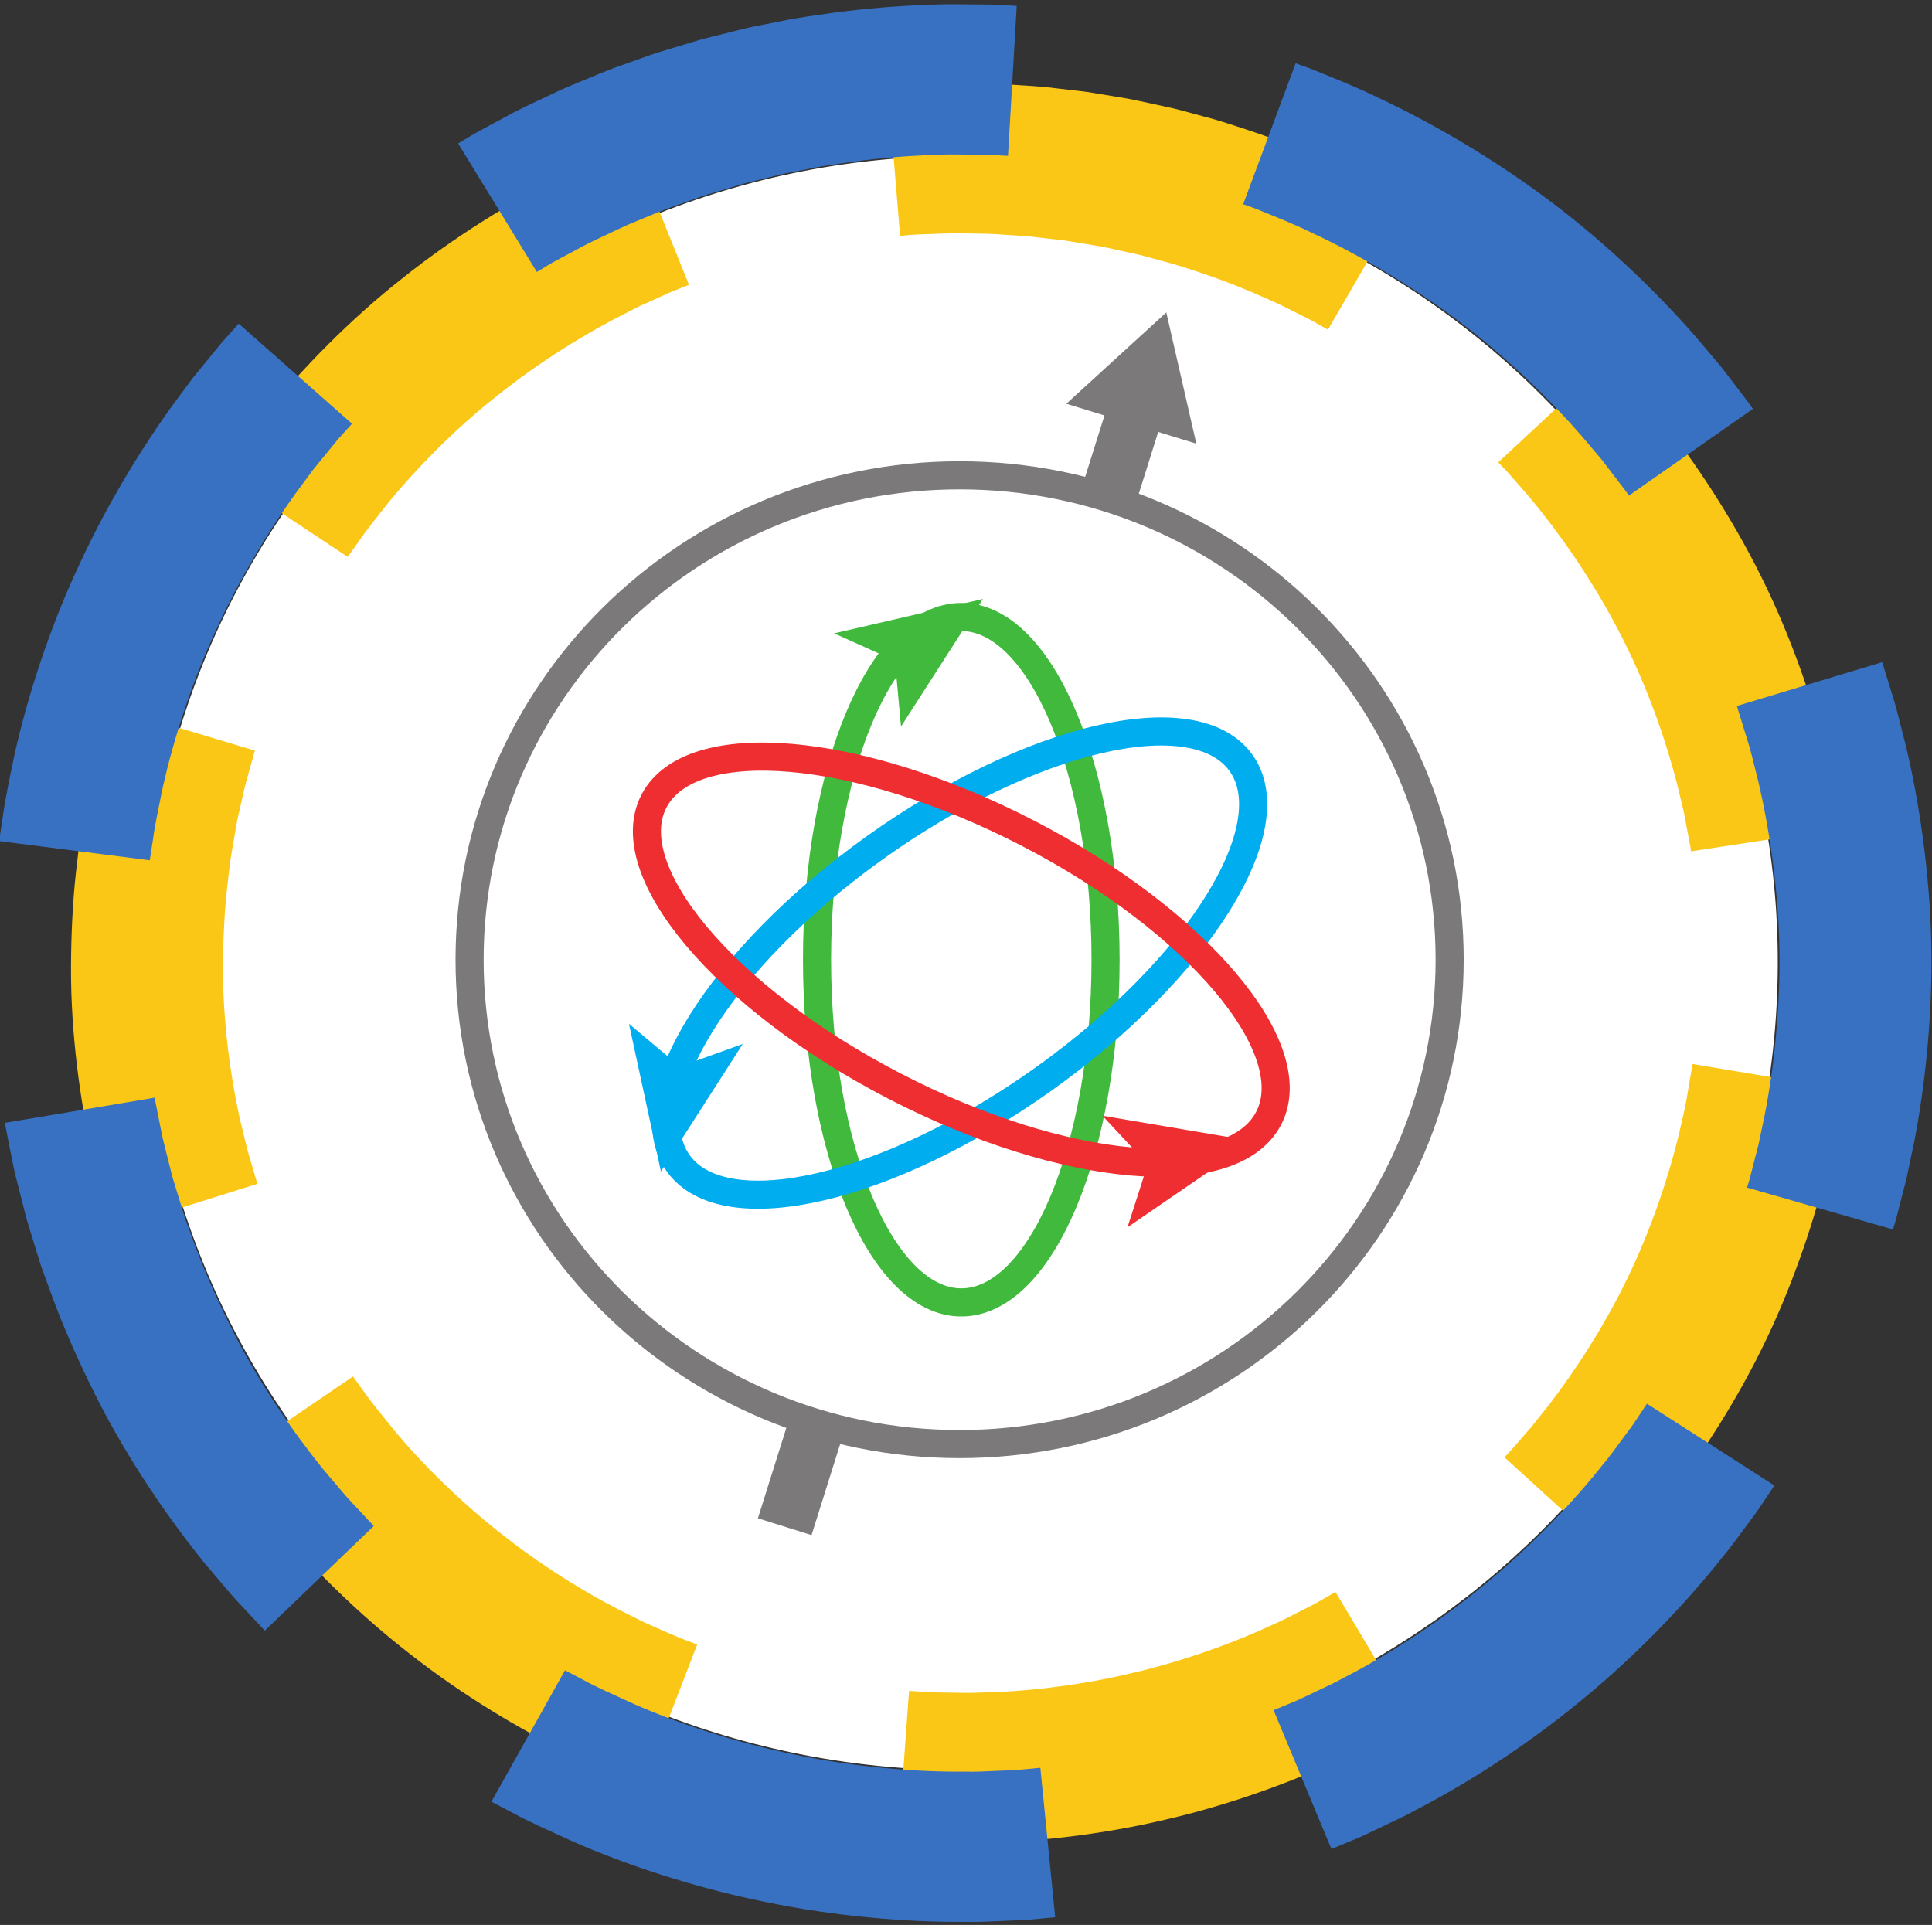 <svg width="275" height="274" viewBox="0 0 275 274" fill="none" xmlns="http://www.w3.org/2000/svg">
<rect x="0" y="0" width="275" height="274" fill="#333333" stroke="none"/>
<g clip-path="url(#clip0_177_2118)">
<mask id="mask0_177_2118" style="mask-type:luminance" maskUnits="userSpaceOnUse" x="-218" y="-171" width="1136" height="794">
<path d="M-218 -171H918V623H-218V-171Z" fill="white"/>
</mask>
<g mask="url(#mask0_177_2118)">
<path d="M251.876 153.28C242.824 216.092 183.985 259.753 120.444 250.807C56.909 241.864 12.735 183.698 21.785 120.891C30.837 58.084 89.676 14.422 153.215 23.368C216.753 32.314 260.922 90.476 251.876 153.28Z" fill="white"/>
<path d="M214.144 207.436L230.046 221.933C230.046 221.933 230.884 221.093 232.23 219.516C232.913 218.733 233.739 217.784 234.689 216.694C235.587 215.564 236.602 214.289 237.707 212.898C242.06 207.281 247.277 199.317 251.361 190.77C255.467 182.212 258.386 173.239 260.054 166.277C260.452 164.477 260.817 162.829 261.141 161.367C261.431 159.949 261.574 158.899 261.748 157.941C262.067 156.074 262.249 155.007 262.249 155.007L240.917 151.456C240.917 151.456 240.735 152.523 240.418 154.389C240.253 155.291 240.078 156.528 239.831 157.685C239.583 158.788 239.301 160.034 238.993 161.391C237.644 167.015 235.199 174.561 231.812 181.613C228.426 188.687 224.106 195.285 220.498 199.941C219.581 201.096 218.742 202.154 217.997 203.091C217.208 203.994 216.521 204.781 215.956 205.428C214.844 206.742 214.144 207.436 214.144 207.436Z" fill="#FAC717"/>
<path d="M129.396 240.681L127.843 262.008C127.843 262.008 129.032 262.084 131.115 262.217C132.155 262.306 133.425 262.277 134.878 262.314C136.334 262.317 137.974 262.407 139.764 262.311C146.921 262.207 156.476 261.237 165.773 259.039C175.086 256.908 184.071 253.576 190.532 250.534C192.174 249.824 193.615 249.048 194.911 248.394C196.195 247.722 197.343 247.188 198.238 246.655C200.045 245.622 201.078 245.032 201.078 245.032L190.097 226.607C190.097 226.607 189.242 227.098 187.742 227.957C187.002 228.405 186.044 228.838 184.979 229.398C183.904 229.939 182.713 230.594 181.347 231.174C175.989 233.699 168.539 236.458 160.828 238.221C153.129 240.042 145.221 240.85 139.287 240.933C137.804 241.022 136.442 240.933 135.237 240.933C134.031 240.899 132.978 240.935 132.113 240.858C130.384 240.743 129.396 240.681 129.396 240.681Z" fill="#FAC717"/>
<path d="M50.243 195.935L32.421 208.054C32.421 208.054 33.114 209.015 34.326 210.694C35.504 212.4 37.386 214.692 39.629 217.445C44.179 222.904 50.903 229.666 58.427 235.486C65.91 241.357 74.144 246.237 80.582 249.338C82.169 250.163 83.673 250.814 85.005 251.396C86.338 251.973 87.49 252.5 88.457 252.891C90.406 253.635 91.519 254.063 91.519 254.063L99.238 234.087C99.238 234.087 98.315 233.735 96.7 233.12C95.898 232.797 94.947 232.354 93.843 231.878C92.739 231.398 91.491 230.864 90.181 230.173C84.848 227.608 78.031 223.566 71.827 218.697C65.588 213.874 60.002 208.265 56.227 203.732C54.373 201.437 52.796 199.547 51.827 198.125C50.819 196.732 50.243 195.935 50.243 195.935Z" fill="#FAC717"/>
<path d="M36.278 106.838L15.575 100.64C15.575 100.64 15.252 101.776 14.696 103.765C14.429 104.772 14.067 105.943 13.723 107.382C13.398 108.843 13.033 110.491 12.633 112.289C12.41 113.233 12.284 114.041 12.138 114.901C11.991 115.764 11.84 116.655 11.683 117.571C11.605 118.03 11.527 118.494 11.447 118.965L11.351 119.594L11.304 119.984L11.21 120.771C11.085 121.828 10.957 122.905 10.829 124.003C10.335 128.394 10.121 133.111 10.106 137.828C10.083 147.276 11.436 156.675 12.951 163.59C13.367 165.312 13.748 166.89 14.085 168.29C14.416 169.691 14.82 170.88 15.097 171.876C15.684 173.859 16.019 174.99 16.019 174.99L36.634 168.509C36.634 168.509 36.357 167.57 35.874 165.927C35.649 165.101 35.302 164.118 35.034 162.956C34.754 161.798 34.438 160.49 34.094 159.064C32.845 153.337 31.714 145.559 31.738 137.727C31.756 133.813 31.927 129.9 32.342 126.248C32.448 125.337 32.553 124.439 32.657 123.562C32.698 123.208 32.738 122.86 32.779 122.516C32.858 122.045 32.937 121.581 33.016 121.122C33.172 120.206 33.324 119.315 33.47 118.452C33.617 117.587 33.754 116.724 33.919 116.098C34.225 114.74 34.506 113.495 34.754 112.392C35.017 111.274 35.34 110.25 35.556 109.431C36.016 107.781 36.278 106.838 36.278 106.838Z" fill="#FAC717"/>
<path d="M98.068 40.545L90.067 20.676C90.067 20.676 88.96 21.116 87.022 21.886C86.072 22.314 84.918 22.834 83.595 23.43C82.933 23.73 82.231 24.048 81.488 24.385C80.764 24.753 80.001 25.142 79.205 25.547C72.819 28.735 64.654 33.703 57.235 39.646C49.757 45.521 43.152 52.398 38.636 57.886C36.419 60.666 34.58 62.989 33.414 64.706C32.21 66.394 31.523 67.359 31.523 67.359L49.489 79.271C49.489 79.271 50.059 78.472 51.061 77.076C52.017 75.647 53.554 73.73 55.384 71.419C59.131 66.87 64.609 61.159 70.822 56.285C76.983 51.354 83.759 47.227 89.059 44.584C89.719 44.245 90.351 43.922 90.951 43.614C91.567 43.338 92.151 43.074 92.7 42.827C93.797 42.331 94.752 41.897 95.54 41.541C97.149 40.906 98.068 40.545 98.068 40.545Z" fill="#FAC717"/>
<path d="M189.023 46.926L199.772 28.37C199.772 28.37 198.734 27.787 196.917 26.768C195.986 26.3 194.855 25.73 193.558 25.078C192.264 24.419 190.796 23.693 189.147 22.998C185.893 21.523 182.012 19.972 177.774 18.552C175.647 17.862 173.463 17.107 171.184 16.535C170.051 16.228 168.909 15.92 167.763 15.609C166.592 15.317 165.353 15.069 164.148 14.801C162.953 14.547 161.683 14.255 160.551 14.044C159.477 13.864 158.407 13.687 157.343 13.51C156.812 13.422 156.284 13.334 155.758 13.247L154.97 13.115L153.849 12.973C152.706 12.841 151.579 12.711 150.468 12.583C148.254 12.284 146.091 12.193 144.047 12.052C142.003 11.884 140.064 11.881 138.273 11.854C134.693 11.733 131.711 11.977 129.624 12.014C127.539 12.134 126.352 12.261 126.352 12.261L128.122 33.573C128.122 33.573 129.106 33.465 130.833 33.365C132.564 33.348 135.033 33.122 138.002 33.236C139.487 33.258 141.096 33.252 142.793 33.4C144.491 33.521 146.287 33.582 148.129 33.84C149.052 33.947 149.991 34.055 150.941 34.164L151.298 34.204L151.476 34.224L151.565 34.233L151.61 34.239L151.633 34.241C151.889 34.281 151.309 34.191 151.378 34.201L152.166 34.333C152.692 34.421 153.221 34.508 153.751 34.597C154.813 34.773 155.885 34.951 156.96 35.131C157.965 35.322 158.811 35.539 159.749 35.737C160.669 35.947 161.571 36.118 162.506 36.352C163.456 36.611 164.403 36.868 165.342 37.124C167.235 37.589 169.041 38.228 170.806 38.794C174.317 39.971 177.53 41.255 180.224 42.479C181.594 43.047 182.807 43.653 183.878 44.2C184.952 44.739 185.889 45.208 186.661 45.595C188.164 46.442 189.023 46.926 189.023 46.926Z" fill="#FAC717"/>
<path d="M240.698 121.184L262.076 117.919C262.076 117.919 262.035 117.627 261.959 117.078C261.857 116.535 261.707 115.738 261.517 114.721C261.324 113.708 261.089 112.474 260.821 111.061C260.485 109.661 260.104 108.083 259.69 106.361C257.947 99.499 254.901 90.503 250.667 82.039C246.468 73.56 241.176 65.661 236.758 60.101C234.587 57.288 232.592 55.094 231.224 53.538C230.549 52.749 229.981 52.165 229.593 51.769C229.205 51.369 229 51.155 229 51.155L213.255 65.818C213.255 65.818 213.426 65.996 213.747 66.326C214.071 66.654 214.545 67.137 215.101 67.795C216.234 69.09 217.897 70.905 219.694 73.245C223.361 77.86 227.755 84.42 231.243 91.451C234.757 98.474 237.273 105.93 238.721 111.612C239.065 113.038 239.381 114.345 239.66 115.504C239.882 116.676 240.073 117.696 240.231 118.538C240.392 119.378 240.517 120.038 240.603 120.488C240.665 120.941 240.698 121.184 240.698 121.184Z" fill="#FAC717"/>
<path d="M248.675 169.048L269.445 175.003C269.445 175.003 269.85 173.782 270.386 171.595C270.665 170.506 271.005 169.183 271.395 167.663C271.715 166.129 272.076 164.4 272.47 162.511C273.952 154.944 275.119 144.672 274.897 134.376C274.692 124.062 273.122 113.906 271.324 106.323C270.828 104.384 270.376 102.606 269.974 101.031C269.561 99.509 269.178 98.402 268.876 97.377C268.262 95.39 267.912 94.254 267.912 94.254L247.226 100.487C247.226 100.487 247.576 101.623 248.189 103.61C248.475 104.579 248.912 105.869 249.248 107.137C249.555 108.359 249.901 109.738 250.278 111.243C251.755 117.488 253.106 126.156 253.275 134.807C253.457 143.477 252.473 152.13 251.226 158.511C250.896 160.103 250.591 161.562 250.322 162.856C249.993 164.135 249.704 165.252 249.467 166.172C249.022 168.018 248.675 169.048 248.675 169.048Z" fill="#3871C1"/>
<path d="M181.28 243.431L189.517 263.196C189.517 263.196 190.716 262.701 192.812 261.829C193.87 261.414 195.094 260.776 196.529 260.115C197.949 259.416 199.594 258.718 201.29 257.762C208.217 254.222 217.055 248.684 225.037 242.071C233.067 235.519 240.187 227.95 244.99 221.879C246.243 220.4 247.266 218.95 248.208 217.691C249.129 216.417 249.985 215.344 250.596 214.394C251.85 212.519 252.566 211.446 252.566 211.446L234.426 199.806C234.426 199.806 233.822 200.712 232.766 202.296C232.256 203.101 231.523 204 230.747 205.076C229.952 206.139 229.097 207.367 228.034 208.611C223.984 213.734 217.978 220.109 211.215 225.63C204.493 231.2 197.054 235.866 191.213 238.848C189.788 239.662 188.393 240.237 187.199 240.829C185.985 241.387 184.96 241.936 184.064 242.28C182.292 243.013 181.28 243.431 181.28 243.431Z" fill="#3871C1"/>
<path d="M80.421 237.755L69.947 256.459C69.947 256.459 71.096 257.062 73.103 258.117C75.09 259.214 78.053 260.542 81.594 262.149C88.714 265.287 98.597 268.646 108.795 270.702C118.98 272.831 129.407 273.63 137.208 273.56C139.161 273.602 140.947 273.516 142.531 273.44C144.115 273.364 145.498 273.323 146.632 273.24C148.899 273.031 150.194 272.908 150.194 272.908L148.084 251.635C148.084 251.635 146.992 251.736 145.083 251.916C144.128 251.987 142.963 252.015 141.629 252.08C140.295 252.146 138.791 252.227 137.146 252.182C130.576 252.244 121.793 251.567 113.206 249.775C104.607 248.043 96.263 245.211 90.254 242.562C87.267 241.194 84.759 240.089 83.087 239.154C81.391 238.263 80.421 237.755 80.421 237.755Z" fill="#3871C1"/>
<path d="M22.006 156.246L0.687 159.832C0.687 159.832 0.931 161.095 1.368 163.301C1.601 164.411 1.825 165.728 2.198 167.293C2.599 168.87 3.051 170.648 3.544 172.586C3.789 173.605 4.067 174.464 4.349 175.379C4.632 176.296 4.925 177.246 5.226 178.222C5.377 178.711 5.529 179.204 5.683 179.706L5.892 180.342L6.039 180.746L6.335 181.56C6.733 182.648 7.139 183.76 7.552 184.893C9.231 189.411 11.342 194.114 13.648 198.719C18.273 207.941 24.216 216.454 29.093 222.465C30.345 223.946 31.493 225.301 32.511 226.503C33.522 227.71 34.502 228.676 35.261 229.515C36.807 231.163 37.692 232.108 37.692 232.108L53.208 217.215C53.208 217.215 52.465 216.419 51.164 215.027C50.527 214.318 49.692 213.514 48.845 212.492C47.988 211.48 47.02 210.34 45.965 209.092C41.862 204.024 36.849 196.864 32.955 189.086C31.016 185.2 29.228 181.236 27.811 177.414C27.462 176.456 27.119 175.515 26.782 174.594C26.642 174.217 26.505 173.841 26.37 173.471C26.216 172.971 26.062 172.476 25.913 171.989C25.612 171.013 25.319 170.063 25.035 169.146C24.751 168.224 24.459 167.314 24.307 166.605C23.928 165.1 23.581 163.721 23.273 162.499C22.976 161.259 22.782 160.089 22.586 159.17C22.218 157.309 22.006 156.246 22.006 156.246Z" fill="#3871C1"/>
<path d="M50.104 60.314L33.98 46.069C33.98 46.069 33.116 47.031 31.605 48.711C30.888 49.585 30.019 50.647 29.022 51.864C28.526 52.474 27.997 53.124 27.439 53.808C26.913 54.516 26.361 55.26 25.785 56.038C21.127 62.216 15.61 70.985 11.3 80.344C6.9 89.666 3.842 99.547 2.139 107.069C1.346 110.845 0.694 113.993 0.404 116.226C0.06 118.45 -0.136 119.722 -0.136 119.722L21.313 122.455C21.313 122.455 21.481 121.385 21.772 119.51C22.008 117.626 22.574 114.974 23.231 111.788C24.671 105.447 27.245 97.107 30.965 89.238C34.607 81.338 39.262 73.934 43.193 68.723C43.678 68.065 44.143 67.436 44.584 66.837C45.056 66.26 45.503 65.715 45.924 65.201C46.763 64.173 47.495 63.277 48.098 62.538C49.374 61.123 50.104 60.314 50.104 60.314Z" fill="#3871C1"/>
<path d="M143.477 22.183L144.718 0.84C144.718 0.84 143.42 0.771 141.146 0.651C140.007 0.642 138.626 0.63 137.04 0.618C135.455 0.598 133.666 0.594 131.717 0.71C127.819 0.836 123.273 1.189 118.442 1.841C116.03 2.192 113.528 2.505 111.026 3.043C109.77 3.288 108.506 3.536 107.235 3.786C105.951 4.062 104.628 4.414 103.324 4.731C102.037 5.058 100.665 5.379 99.454 5.718C98.309 6.064 97.17 6.407 96.038 6.748C95.472 6.919 94.91 7.088 94.35 7.258L93.51 7.51L92.37 7.903C91.192 8.323 90.028 8.738 88.883 9.146C86.576 9.92 84.424 10.872 82.362 11.716C80.285 12.534 78.392 13.464 76.634 14.297C74.871 15.119 73.266 15.898 71.886 16.672C70.495 17.421 69.28 18.073 68.28 18.611C67.281 19.146 66.537 19.642 66.009 19.944C65.49 20.258 65.212 20.425 65.212 20.425L76.415 38.71C76.415 38.71 76.65 38.569 77.088 38.304C77.531 38.05 78.153 37.626 78.999 37.179C79.843 36.726 80.866 36.178 82.04 35.548C83.199 34.889 84.555 34.237 86.044 33.546C87.527 32.843 89.118 32.049 90.876 31.368C92.62 30.658 94.429 29.842 96.386 29.196C97.353 28.851 98.338 28.499 99.334 28.142L99.708 28.008L99.895 27.941L99.989 27.908L100.037 27.89L100.06 27.881C100.307 27.804 99.75 27.979 99.817 27.959L100.655 27.705C101.215 27.537 101.779 27.366 102.345 27.197C103.474 26.855 104.614 26.513 105.758 26.167C106.847 25.867 107.807 25.663 108.839 25.401C109.86 25.159 110.847 24.885 111.894 24.66C112.967 24.452 114.034 24.245 115.092 24.04C117.202 23.576 119.313 23.325 121.345 23.025C125.414 22.475 129.244 22.176 132.528 22.072C134.169 21.968 135.675 21.976 137.011 21.995C138.345 22.004 139.51 22.012 140.469 22.018C142.382 22.123 143.477 22.183 143.477 22.183Z" fill="#3871C1"/>
<path d="M231.857 70.551L249.509 58.201C249.509 58.201 249.325 57.936 248.981 57.438C248.614 56.957 248.076 56.251 247.39 55.354C246.703 54.457 245.868 53.368 244.912 52.118C243.895 50.916 242.749 49.559 241.498 48.079C236.421 42.229 229.028 34.922 220.737 28.705C212.472 22.456 203.427 17.298 196.385 14.002C192.885 12.302 189.861 11.121 187.76 10.261C186.716 9.818 185.874 9.521 185.3 9.321C184.727 9.117 184.42 9.007 184.42 9.007L176.953 29.071C176.953 29.071 177.211 29.161 177.695 29.333C178.181 29.5 178.892 29.748 179.772 30.127C181.544 30.858 184.099 31.845 187.052 33.287C192.997 36.068 200.633 40.424 207.608 45.693C214.604 50.937 220.83 57.101 225.109 62.027C226.162 63.273 227.13 64.414 227.987 65.427C228.791 66.479 229.493 67.398 230.07 68.154C230.649 68.909 231.104 69.503 231.414 69.907C231.703 70.327 231.857 70.551 231.857 70.551Z" fill="#3871C1"/>
<path d="M161.875 57.636L111.698 217.316" stroke="#7B7979" stroke-width="8" stroke-miterlimit="10"/>
<path d="M151.782 57.471L166.01 44.473L170.286 63.152L151.782 57.471Z" fill="#7B7979"/>
<path d="M206.343 136.606C206.343 174.684 175.114 205.553 136.593 205.553C98.069 205.553 66.841 174.684 66.841 136.606C66.841 98.528 98.069 67.658 136.593 67.658C175.114 67.658 206.343 98.528 206.343 136.606Z" fill="white"/>
<path d="M206.343 136.606C206.343 174.684 175.114 205.553 136.593 205.553C98.069 205.553 66.841 174.684 66.841 136.606C66.841 98.528 98.069 67.658 136.593 67.658C175.114 67.658 206.343 98.528 206.343 136.606Z" stroke="#7B7979" stroke-width="4" stroke-miterlimit="10"/>
<path d="M136.83 87.825C148.171 87.825 157.365 109.665 157.365 136.606C157.365 163.548 148.171 185.388 136.83 185.388C125.489 185.388 116.296 163.548 116.296 136.606C116.296 109.665 125.489 87.825 136.83 87.825Z" stroke="#40B93C" stroke-width="4" stroke-miterlimit="10"/>
<path d="M96.589 165.655C89.948 156.569 102.473 136.412 124.566 120.635C146.656 104.858 169.949 99.434 176.593 108.522C183.233 117.608 170.707 137.763 148.616 153.541C126.524 169.319 103.23 174.742 96.589 165.655Z" stroke="#00ADEF" stroke-width="4" stroke-miterlimit="10"/>
<path d="M93.117 113.97C98.379 104.039 122.217 106.124 146.358 118.626C170.502 131.128 185.806 149.315 180.544 159.245C175.28 169.175 151.442 167.089 127.301 154.587C103.159 142.084 87.855 123.9 93.117 113.97Z" stroke="#EF2E32" stroke-width="4" stroke-miterlimit="10"/>
</g>
<mask id="mask1_177_2118" style="mask-type:luminance" maskUnits="userSpaceOnUse" x="-218" y="-171" width="1136" height="794">
<path d="M-218 -171H918V623H-218V-171Z" fill="white"/>
</mask>
<g mask="url(#mask1_177_2118)">
<path d="M178.362 162.444L156.92 158.817L163.368 165.734L160.486 174.698L178.362 162.444Z" fill="#EF2E32"/>
<path d="M94.076 166.762L105.726 148.603L96.784 151.818L89.528 145.734L94.076 166.762Z" fill="#00ADEF"/>
<path d="M139.91 85.26L118.727 90.151L127.387 94.049L128.252 103.414L139.91 85.26Z" fill="#40B93C"/>
</g>
</g>
<defs>
<clipPath id="clip0_177_2118">
<rect width="275" height="274" fill="white"/>
</clipPath>
</defs>
</svg>
